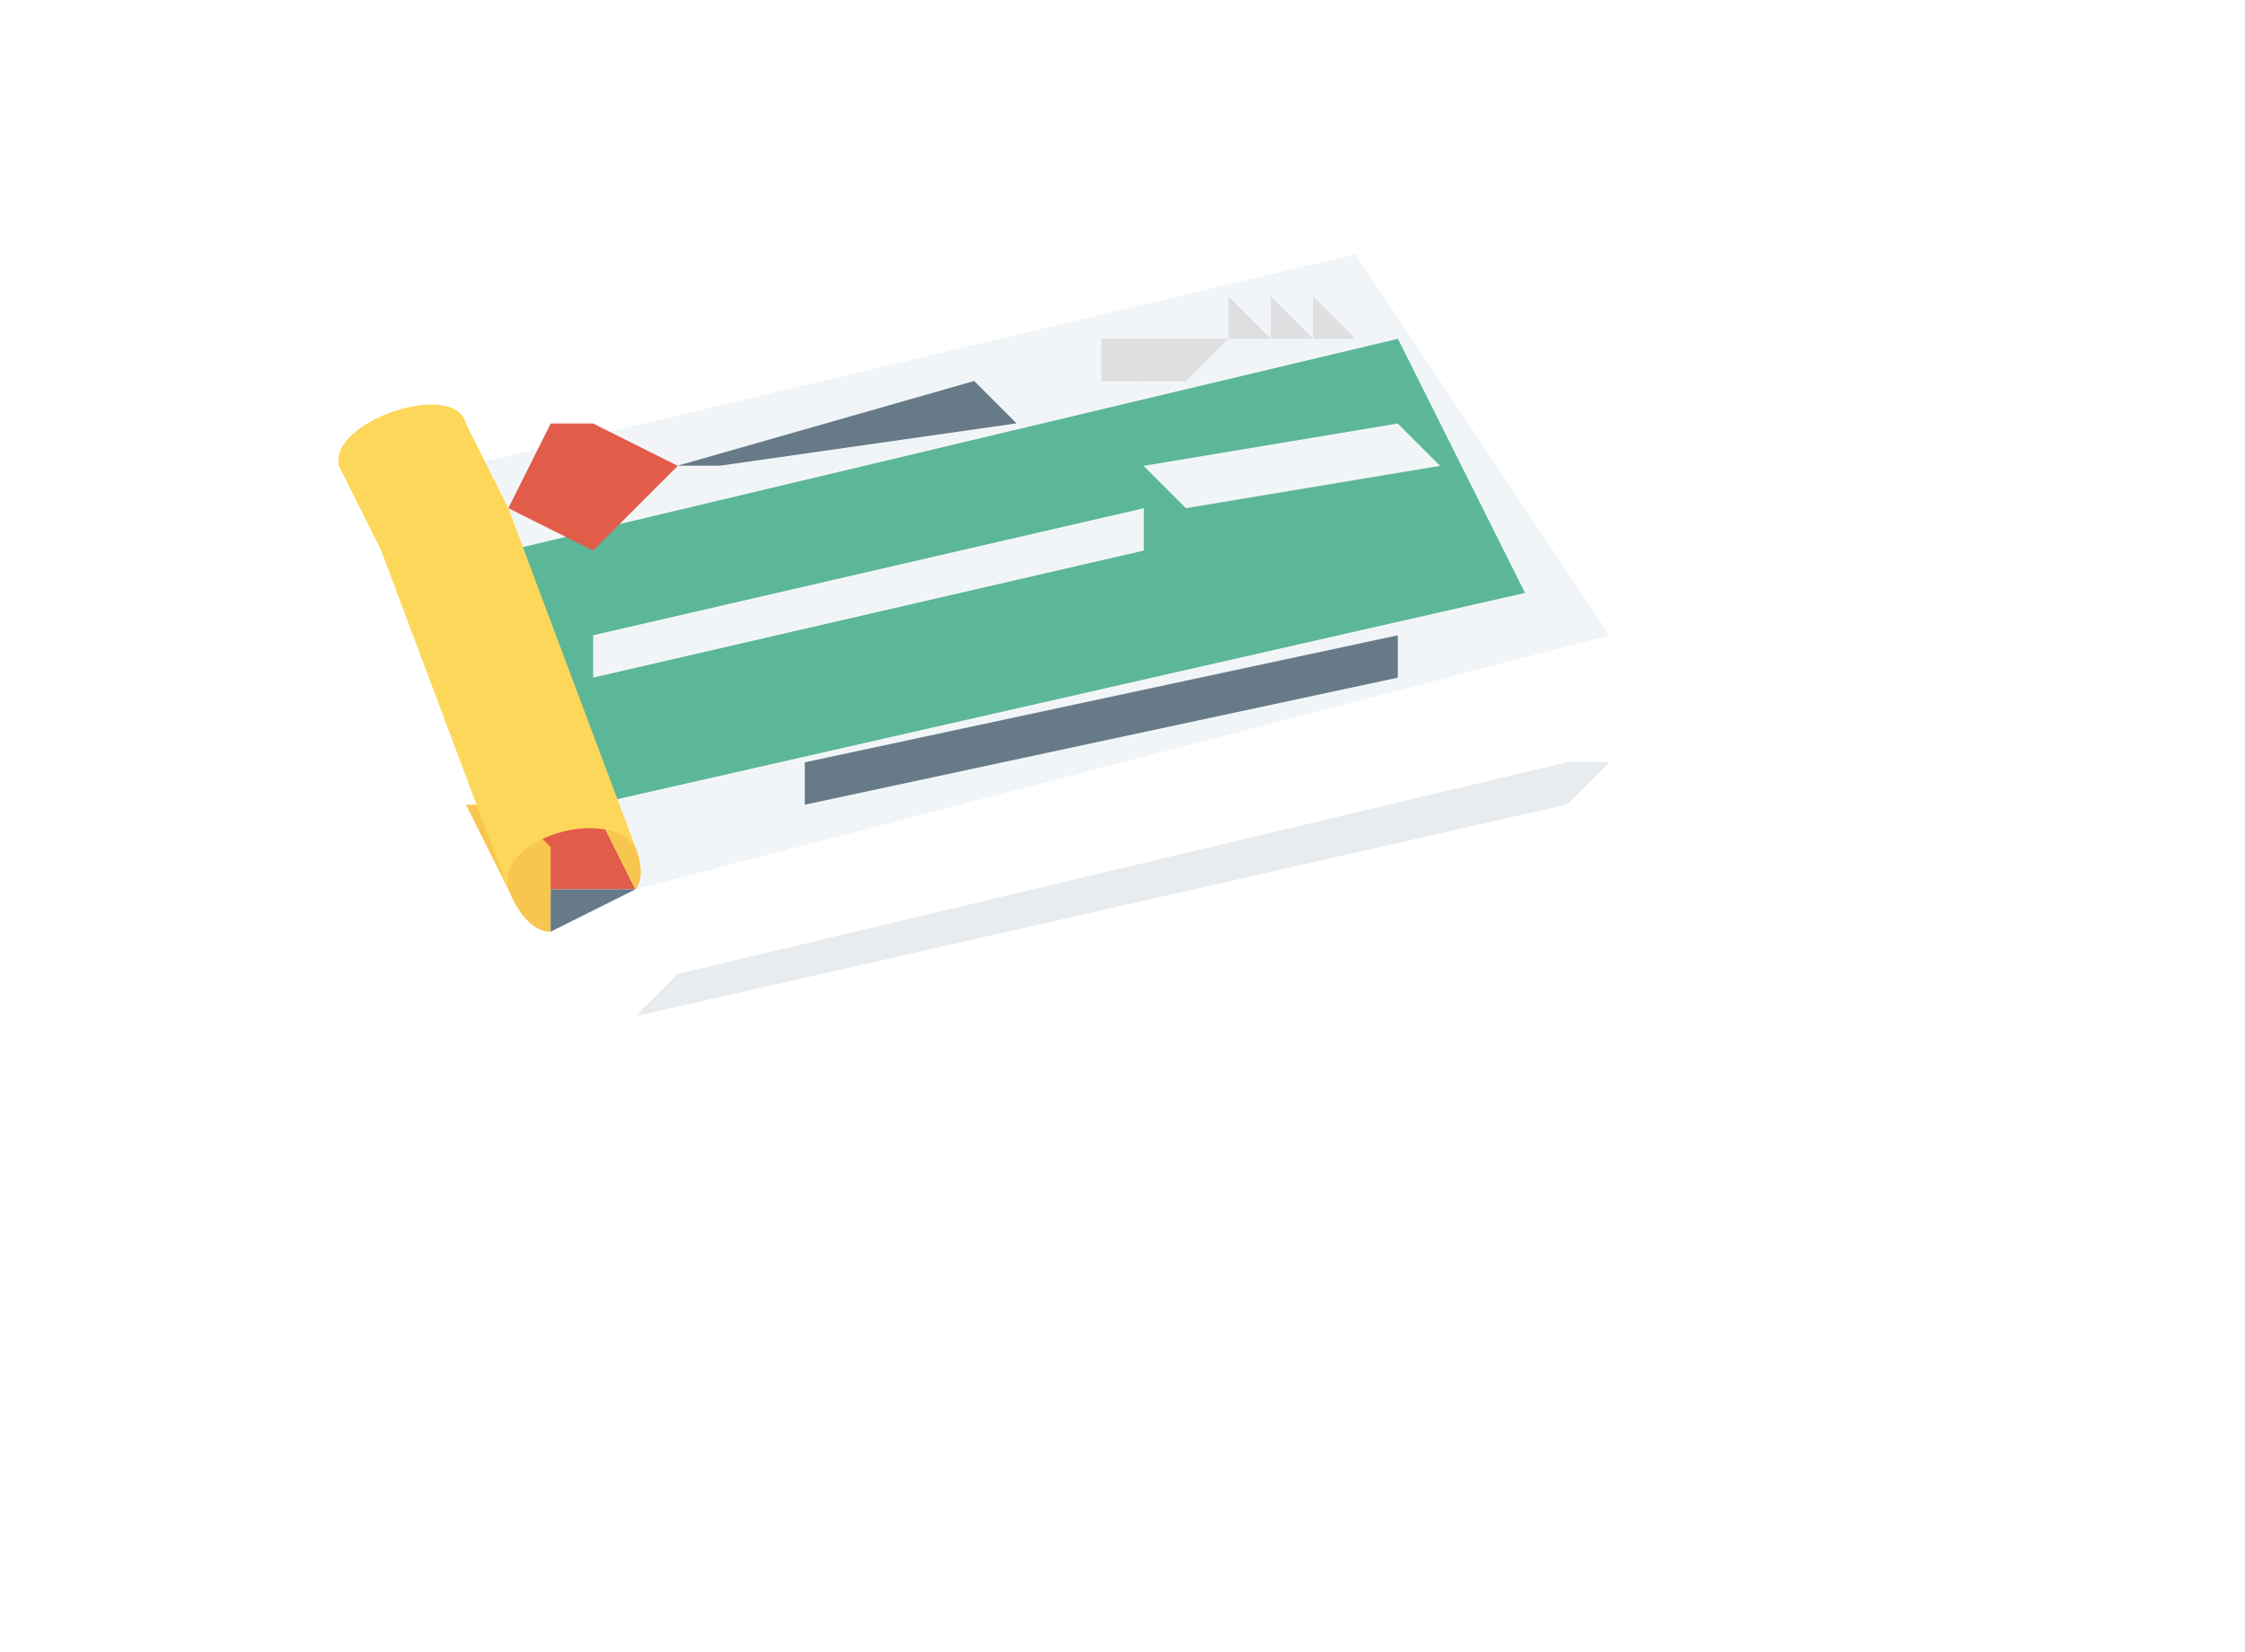 <svg xmlns="http://www.w3.org/2000/svg" xmlns:xlink="http://www.w3.org/1999/xlink" viewBox="0 0 53 39">
  <defs>
    <style>
      .cls-1 {
        fill: #fff;
      }

      .cls-2 {
        fill: #e9ecee;
      }

      .cls-3 {
        fill: #f2f5f7;
      }

      .cls-4 {
        fill: #5bb797;
      }

      .cls-5 {
        fill: #667a88;
      }

      .cls-6 {
        fill: #e15c49;
      }

      .cls-7 {
        fill: #dfdee1;
      }

      .cls-8 {
        fill: #f7c64e;
      }

      .cls-9 {
        fill: #fdd75a;
      }

      .cls-10 {
        filter: url(#Tracé_1493);
      }

      .cls-11 {
        filter: url(#Tracé_1515);
      }
    </style>
    <filter id="Tracé_1515" x="1" y="0" width="45" height="33" filterUnits="userSpaceOnUse">
      <feOffset dy="3" input="SourceAlpha"/>
      <feGaussianBlur stdDeviation="3" result="blur"/>
      <feFlood flood-opacity="0.078"/>
      <feComposite operator="in" in2="blur"/>
      <feComposite in="SourceGraphic"/>
    </filter>
    <filter id="Tracé_1493" x="0" y="3" width="53" height="36" filterUnits="userSpaceOnUse">
      <feOffset dy="3" input="SourceAlpha"/>
      <feGaussianBlur stdDeviation="5" result="blur-2"/>
      <feFlood flood-opacity="0.29"/>
      <feComposite operator="in" in2="blur-2"/>
      <feComposite in="SourceGraphic"/>
    </filter>
  </defs>
  <g id="Groupe_630" data-name="Groupe 630" transform="translate(8.344 6.258)">
    <g class="cls-11" transform="matrix(1, 0, 0, 1, -8.34, -6.26)">
      <path id="Tracé_1515-2" data-name="Tracé 1515" class="cls-1" d="M4.656,15.742c.673-.337,24-7,24-7l-6-8-21,4Z" transform="translate(8.34 5.26)"/>
    </g>
    <path id="Tracé_1492" data-name="Tracé 1492" class="cls-1" d="M48.145,44.29h0l-22,5h0l22-5Z" transform="translate(-20.488 -34.548)"/>
    <g class="cls-10" transform="matrix(1, 0, 0, 1, -8.34, -6.26)">
      <path id="Tracé_1493-2" data-name="Tracé 1493" class="cls-2" d="M51.8,39.937l-21,5-1,1h0l22-5,1-1Z" transform="translate(-14.8 -24.94)"/>
    </g>
    <path id="Tracé_1494" data-name="Tracé 1494" class="cls-3" d="M32.291-.258l-21,5,4,10,23-6Z" transform="translate(-8.634)"/>
    <path id="Tracé_1495" data-name="Tracé 1495" class="cls-4" d="M39.1,14.137l-22,5-2-6,21-5Z" transform="translate(-11.442 -6.395)"/>
    <path id="Tracé_1496" data-name="Tracé 1496" class="cls-5" d="M63.549,41.951l-14,3v-1l14-3Z" transform="translate(-38.893 -32.208)"/>
    <path id="Tracé_1497" data-name="Tracé 1497" class="cls-5" d="M44.8,14.5l-7,1h-1l7-2Z" transform="translate(-29.145 -10.762)"/>
    <path id="Tracé_1498" data-name="Tracé 1498" class="cls-6" d="M19.906,17.468h-1l-1,2,2,1,1-1,1-1Z" transform="translate(-14.249 -13.726)"/>
    <path id="Tracé_1499" data-name="Tracé 1499" class="cls-7" d="M80.711,9.059h-1v-1h1Z" transform="translate(-62.055 -6.317)"/>
    <path id="Tracé_1500" data-name="Tracé 1500" class="cls-7" d="M85.143,8.357h-1v-1h1Z" transform="translate(-65.486 -5.615)"/>
    <path id="Tracé_1501" data-name="Tracé 1501" class="cls-7" d="M89.574,6.733l-1,1v-1Z" transform="translate(-68.918 -4.991)"/>
    <path id="Tracé_1502" data-name="Tracé 1502" class="cls-7" d="M93.928,6.032h-1v-1Z" transform="translate(-72.271 -4.289)"/>
    <path id="Tracé_1503" data-name="Tracé 1503" class="cls-7" d="M98.281,5.33h-1v-1h0Z" transform="translate(-75.625 -3.587)"/>
    <path id="Tracé_1504" data-name="Tracé 1504" class="cls-7" d="M102.634,4.628h-1v-1h0Z" transform="translate(-78.978 -2.885)"/>
    <path id="Tracé_1505" data-name="Tracé 1505" class="cls-3" d="M34.947,22.055l-13,3h0l13-3Z" transform="translate(-17.291 -17.313)"/>
    <path id="Tracé_1506" data-name="Tracé 1506" class="cls-3" d="M37.9,28.422l-13,3v-1l13-3Z" transform="translate(-19.241 -21.68)"/>
    <path id="Tracé_1507" data-name="Tracé 1507" class="cls-3" d="M40.847,33.868l-14,3h0l14-3Z" transform="translate(-21.19 -26.125)"/>
    <path id="Tracé_1508" data-name="Tracé 1508" class="cls-3" d="M100.331,29.982l-6,1h0l6-1Z" transform="translate(-73.675 -23.24)"/>
    <path id="Tracé_1509" data-name="Tracé 1509" class="cls-3" d="M92.7,16.83l-6,1-1-1,6-1Z" transform="translate(-67.046 -12.088)"/>
    <path id="Tracé_1510" data-name="Tracé 1510" class="cls-6" d="M21.218,59.662l-1-2h-2l1,2h2Z" transform="translate(-14.561 -44.92)"/>
    <g id="Groupe_629" data-name="Groupe 629" transform="translate(-0.072 3.267)">
      <path id="Tracé_1511" data-name="Tracé 1511" class="cls-8" d="M24.663,56.259l1,2s.286-.274,0-1a2.016,2.016,0,0,0-1-1h0" transform="translate(-18.935 -46.783)"/>
      <path id="Tracé_1512" data-name="Tracé 1512" class="cls-8" d="M15.942,57.493v2s-.56.079-1-1l-1-2h1" transform="translate(-11.214 -47.017)"/>
      <path id="Tracé_1513" data-name="Tracé 1513" class="cls-9" d="M6.656,25.315l-3-8-1-2c-.264-1.057-3.242-.057-3,1l1,2,3,8c-.286-1.233,2.362-1.969,3-1Z" transform="translate(0.072 -14.839)"/>
    </g>
    <path id="Tracé_1514" data-name="Tracé 1514" class="cls-5" d="M24.181,65.589h0l-2,1v-1Z" transform="translate(-17.525 -50.847)"/>
  </g>
</svg>
